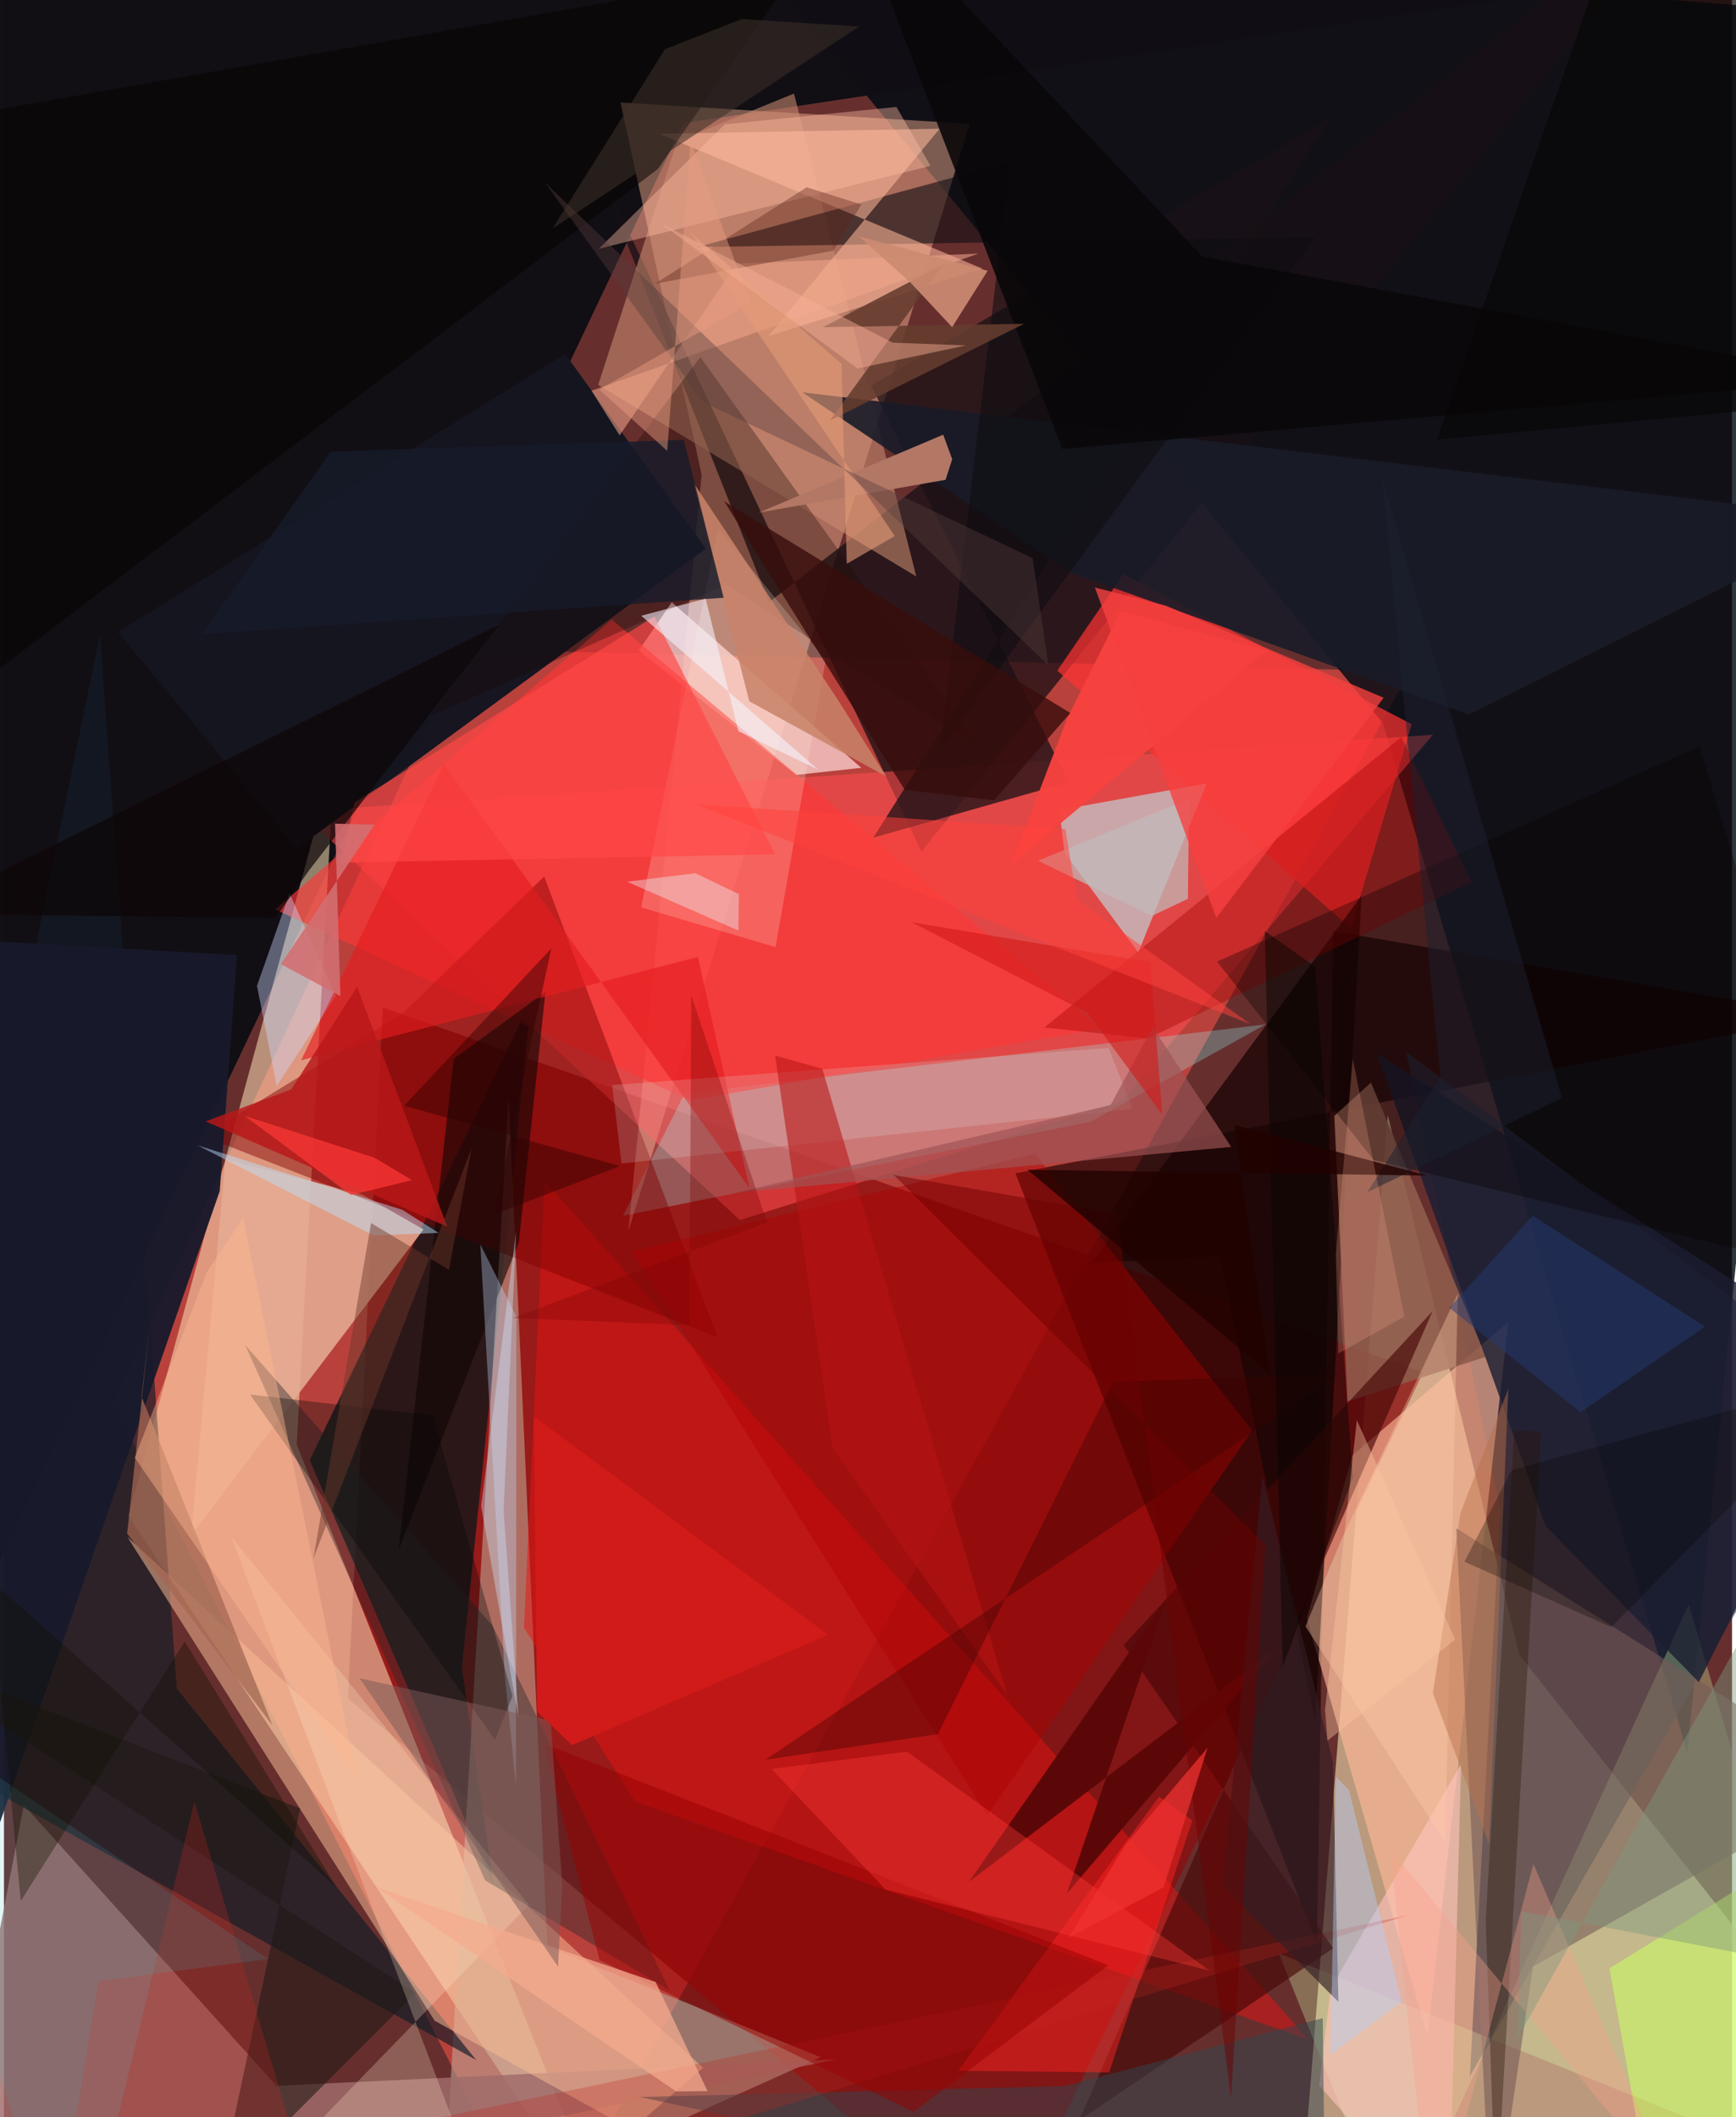 <svg xmlns="http://www.w3.org/2000/svg" width="228" height="278" viewBox="0 0 836 1024"><path fill="#662f2e" d="M0 0h836v1024H0z"/><path fill="#dc4942" fill-opacity=".706" d="M260.87 1086L52.874 678.764 222.27 314.063l457.84 10.623z"/><path fill="#f6e4b2" fill-opacity=".588" d="M733.084 800.368L898 1009.328l-271.36 66.563 42.813-536.63z"/><path fill="#000a13" fill-opacity=".82" d="M814.34 847.663L898 7.335 348.843-36.979l318.26 386.699z"/><path fill="#110f15" fill-opacity=".992" d="M763.223-5.805L-62-62l11.478 918.58 379.27-797.011z"/><path fill="#8d0d0d" fill-opacity=".741" d="M183.236 487.29l503.41 176.407L482.676 1086 166.36 821.552z"/><path fill="#ffe4bb" fill-opacity=".533" d="M159.793 367.305l-18.16 331.338L295.973 1086 60.19 733.18z"/><path fill="#ffb797" fill-opacity=".447" d="M302.085 595.382l35.423-365.8-39.26-180.012 168.968 10.335z"/><path fill="#001718" fill-opacity=".714" d="M147.916 706.263l107.15-222.735-33.55 323.057L237.1 912.73z"/><path fill="#170f14" fill-opacity=".749" d="M370.1 291.284L283.584 72.69l160.235 339.253L825.17-62z"/><path fill="#bea393" fill-opacity=".596" d="M395.088 994.988l-183.175 82.302 32.272-546.772 18.674 410.997z"/><path fill="#160000" fill-opacity=".643" d="M489.302 567.478l145.86 372.666 7.942-489.766 238.998 40.976z"/><path fill="#ff4d4e" fill-opacity=".569" d="M356.021 590.086l184.902-57.76 150.365-176.948-548.331 37.083z"/><path fill="#252e42" fill-opacity=".604" d="M723.812 729.838l-45.446-221.143L898 674.684l-188.83 329.64z"/><path fill="#161621" fill-opacity=".996" d="M141.703 410.395l197.864-145.048-68.09-94.15L55.203 305.696z"/><path fill="#ffba99" fill-opacity=".62" d="M652.252 704.017l-21.96 78.857 58.326 201.725 39.191-345.238z"/><path fill="#e51413" fill-opacity=".506" d="M261.488 570.962l-9.924 216.347 53.892 84.01 325.735 115.287z"/><path fill="#a06c6a" fill-opacity=".827" d="M131.801 1008.825L9.601 873.009-31.302 1086l434.097-89.99z"/><path fill="#131b27" fill-opacity=".667" d="M-62 834.373l108.457-527.98 37.166 510.335 144.852 179.645z"/><path fill="#fc3333" fill-opacity=".722" d="M541.512 277.719l139.506 72.565-29.447 98.666L509.59 324.362z"/><path fill="#b9f2f5" fill-opacity=".557" d="M513.02 412.412l-2.396-20.606 71.214-12.872-33.078 81.71z"/><path fill="#f8cccb" fill-opacity=".788" d="M383.136 374.813l-76.011-60.163 15.935-23.369 91.703 80.09z"/><path fill="#94feff" fill-opacity=".267" d="M299.502 588.033l226.175-45.466 84.67-47.09-281.099 33.453z"/><path fill="#e4ac92" fill-opacity=".867" d="M202.98 594.654L90.506 742.625l16.622-181.931 66.129 16.996z"/><path fill="#c98c71" fill-opacity=".58" d="M287.478 186.174l38.201-117.846 56.52-23.076 59.145 233.556z"/><path fill="#fd3736" fill-opacity=".647" d="M131.2 439.854l200.775 92.413 198.03-34.855-236.035-197.78z"/><path fill="#d8ffaf" fill-opacity=".302" d="M815.058 776.009L898 1057.946 616.736 944.749 673.397 1086z"/><path fill="#f9bb94" fill-opacity=".525" d="M338.22 1000.118L59.656 743.296l148.716 234.073 95.25 52.663z"/><path fill="#1a1116" fill-opacity=".753" d="M420.532 405.162l220.442-347.4-221.447 128.663 95.607 191.903z"/><path fill="#810000" fill-opacity=".467" d="M96.106 549.44l249.175 97.403-83.937-222.9-68.668 66.371z"/><path fill="#1a0505" fill-opacity=".757" d="M656.802 433.118L525.757 610.993l62.581-3.322 45.977 225.286z"/><path fill="#191b27" fill-opacity=".898" d="M515.947 276.933l-129.69-87.177L898 250.962l-189.229 94.633z"/><path fill="#29272a" fill-opacity=".412" d="M116.782 650.679L232.78 909.46l89.194 53.155-85.451-176.12z"/><path fill="#0f0d11" fill-opacity=".592" d="M634.276 114.758L452.812 362.532l33.876-284.157-151.327 41.133z"/><path fill="#ffb79a" fill-opacity=".569" d="M473.313 129.906l-103.478 32.656 82.809-100.29-135.66 2.416z"/><path fill="#af0202" fill-opacity=".431" d="M498.77 557.994L303.835 605.37 475.69 878.09l128.115-186.232z"/><path fill="#765b57" fill-opacity=".58" d="M739.712 951.141L898 861.917 702.626 739.21 719.768 1086z"/><path fill="#8e5b4c" fill-opacity=".902" d="M643.603 539.705l6.352 138.144 67.003-21.625-55.656-132.603z"/><path fill="#460707" fill-opacity=".647" d="M541.685 795.632l149.422-161.427-170.904 391.286 122.802-83.156z"/><path fill="#181a2b" fill-opacity=".953" d="M-7.948 455.117L-62 1054.004l166.4-477.915 8.319-114.174z"/><path fill="#ff2422" fill-opacity=".478" d="M534.668 1002.34l-73.01-.782 97.126-132.611 16.138 11.486z"/><path fill="#1b0705" fill-opacity=".318" d="M473.118 362.957L336.9 172.722l-130.822 173.71 143.365-63.751z"/><path fill="#120506" fill-opacity=".608" d="M249.115 600.658l12.836-120.903-44.375 32.367-26.678 237.616z"/><path fill="#ffeed9" fill-opacity=".22" d="M308.25 438.893l37.289-183.42 52.003 63.709-24.268 138.892z"/><path fill="#b37766" d="M454.385 210.246l-89.093 37.643 90.228-15.827 3.21-9.96z"/><path fill="#fec4bd" fill-opacity=".608" d="M636.292 1008.67l62.66 70.887 5.968-226.377-63.134 108.622z"/><path fill="#a40000" fill-opacity=".392" d="M503.299 496.951l50.085 5.361 156.625-75.686-34.01-70.12z"/><path fill="#1b1e32" fill-opacity=".812" d="M898 658.65L819.939 813.6l-74.046-75.45-81.867-228.877z"/><path fill="#060300" fill-opacity=".529" d="M383.747-14.969L316.35 81.725l-341.9 259.363L-62 63.362z"/><path fill="#cfdbfe" fill-opacity=".408" d="M122.395 476.814l9.566 48.381 28.643-43.631-22.462-49.489z"/><path fill="#e51d1f" fill-opacity=".639" d="M360.697 574.735L212.859 369.621 143.75 512.832l191.955-50.02z"/><path fill="#1e1815" fill-opacity=".561" d="M104.013 1059.148l39.262-184.444L-62 795.042 199.112 963.92z"/><path fill="#cbff61" fill-opacity=".545" d="M776.704 952.014L898 877.069l-10.496 69.336L800.578 1086z"/><path fill="#bddefe" fill-opacity=".349" d="M247.884 636.773l-17.439-34.946 11.876 208.78 5.392 53.257z"/><path fill="#30454f" fill-opacity=".494" d="M639.305 1086L638 976.127l-124.727 32.785-205.54 5.338z"/><path fill="#5c0707" d="M514.205 915.816l48.39-142.8-95.746 137.135 149.13-113.467z"/><path fill="#ffe9c9" fill-opacity=".255" d="M109.933 743.317L240.123 1086l-116.79-29.828 130.606-134.897z"/><path fill="#070000" fill-opacity=".329" d="M820.333 360.967L898 618.637 662.6 561.06l-75.756-95.97z"/><path fill="#c22720" fill-opacity=".271" d="M155.622 1086L92.135 871.213l-45.273 187.31 633.084-132.36z"/><path fill="#f74340" fill-opacity=".961" d="M610.862 314.669l-70.57-19.047-25.812 51.603-27.3 71.114z"/><path fill="#090709" fill-opacity=".898" d="M512.008 217.127L898 183.287l-318.313-59.24L404.69-62z"/><path fill="#980000" fill-opacity=".49" d="M440.063 1021.432L534.28 950.5 261.16 843.305l26.988 104.671z"/><path fill="#defbfd" fill-opacity=".169" d="M294.228 524.794l240.18-17.917 11.55 29.457-247.228 26.394z"/><path fill="#ff4846" fill-opacity=".675" d="M169.64 388.066l-6.69 29.14 210.137-3.988-58.463-115.037z"/><path fill="#b81514" fill-opacity=".569" d="M373.065 510.61l22.832 6.319 89.357 302.734-84.374-119.482z"/><path fill="#341e24" fill-opacity=".651" d="M589.55 912.254l19.273-198.32 34.12 138.201 2.625 116.087z"/><path fill="#3b0000" fill-opacity=".369" d="M368.318 851.148l277.47-186.423-109.167 3.54-84.8 170.472z"/><path fill="#f2a78c" fill-opacity=".553" d="M354.524 127.522l-56.685 83.05-13.589-21.584 187.112-66.32z"/><path fill="#cfe6fc" fill-opacity=".392" d="M249.015 831.463l-7.302-100.805 6.083-135.435-16.968 133.31z"/><path fill="#653c2f" fill-opacity=".882" d="M396.214 158.238l58.498-30.492-55.07 75.606 93.837-46.72z"/><path fill="#a46751" fill-opacity=".741" d="M129.912 834.512L59.6 741.703l11.13-102.551-4.174 36.359z"/><path fill="#ffbea4" fill-opacity=".412" d="M431.74 51.738l16.516 28.48-160.48 40.115 60.94-60.204z"/><path fill="#b91719" fill-opacity=".831" d="M170.83 477.237l-31.84 49.656-41.368 15.498 116.84 50.933z"/><path fill="#ff3a36" fill-opacity=".369" d="M436.867 847.188l146.42 105.947-156.824-39.247-55.103-58.3z"/><path fill="#cc8a71" fill-opacity=".918" d="M475.883 130.964l-17.184 27.268-20.17-21.587-24.92-22.323z"/><path fill="#b3d1fd" fill-opacity=".424" d="M644.381 859.405l6.326 6.39 25.478 102.514-34.447 25.411z"/><path fill="#ffcda8" fill-opacity=".369" d="M703.313 625.695L647.23 744.146l-17.596 42.498 67.577 104.352z"/><path fill="#370d0c" fill-opacity=".8" d="M348.358 242.414l87.436 139.656 43.217 5.004 36.85-42.23z"/><path fill="#291505" fill-opacity=".353" d="M716.828 928.842l13.84-236.935 13.009.418-21.902 377.466z"/><path fill="#243a72" fill-opacity=".475" d="M822.906 641.65l-83.34-53.676-40.323 44.566 63.48 50.512z"/><path fill="#c0b9ba" fill-opacity=".722" d="M573.32 386.435l-.559 48.29-17.446 8.268-55.043-26.701z"/><path fill="#020809" fill-opacity=".329" d="M246.041 820.264l-38.557-135.64-88.426-10.136 118.494 167.017z"/><path fill="#5a2419" fill-opacity=".38" d="M388.329 90.576l-73.344 46.63 86.18-15.964 13.673-22.33z"/><path fill="#c88269" fill-opacity=".859" d="M426.838 375.546l-24.072-38.084-69.177-103.95 26.965 105.68z"/><path fill="#e8f8fc" fill-opacity=".384" d="M355.542 432.5l-21.048-10.171-33.012 4.124 53.8 23.616z"/><path fill="#9f5455" fill-opacity=".675" d="M353.353 576.963l240.36-22.235-37.95-57.918-20.414 37.676z"/><path fill="#f6413f" fill-opacity=".796" d="M562.045 292.912l-34.278-8.759 58.744 159.774L667.47 337.48z"/><path fill="#0e0708" fill-opacity=".706" d="M147.787 420.71l-16.474 23.267-174.47-1.902 282.77-139.921z"/><path fill="#3abec8" fill-opacity=".141" d="M-62 819.397l189.748 128.116-81.985 10.676L24.752 1086z"/><path fill="#161b2a" fill-opacity=".792" d="M158 218.41l170.888-5.666 19.255 76.352L95.9 306.749z"/><path fill="#b9e2ff" fill-opacity=".459" d="M192.688 585.125L93.77 554.01l85.003 43.536 31.527-1.234z"/><path fill="#faa28b" fill-opacity=".349" d="M690.895 1086L739.9 901.614l68.705 158.846-138.06-166.108z"/><path fill="#f5ab8f" fill-opacity=".729" d="M325.235 1011.558l15.119-.165-25.088-52.742-135.247-45.944z"/><path fill="#ffb78e" fill-opacity=".431" d="M115.73 589.04l-17.58 26.3-34.878 89.684 107.655 156.22z"/><path fill="#101000" fill-opacity=".353" d="M8.146 919.43L-6.651 764.003l167.784 149.04-73.702-119.178z"/><path fill="#f4f5ff" fill-opacity=".573" d="M308.287 297.814l85.706 74.515-38.663-18.654-15.874-64.128z"/><path fill="#e49c78" fill-opacity=".592" d="M407.735 272.684l23.201-13.422-98.952-147.06 73.21 63.786z"/><path fill="#7e977f" fill-opacity=".431" d="M898 955.855V689.15L732.101 986.183l2.009-61.806z"/><path fill="#6d0000" fill-opacity=".475" d="M593.612 1014.438L610.188 747 430.475 568.304l108.189 18.873z"/><path fill="#3c3028" fill-opacity=".549" d="M413.623 12.855l-148.248 97.7 54.433-86.784 37.185-14.576z"/><path fill="#543c3d" fill-opacity=".404" d="M497.643 269.934l7.597 51.809L261.7 88.259l76.662 106.294z"/><path fill="#7f0807" fill-opacity=".349" d="M246.258 637.45l122.892-46.182-36.676-109.953-.782 159.61z"/><path fill="#060503" fill-opacity=".467" d="M609.967 450.348l24.377 17.206 18.208 247.167-33.928 91.451z"/><path fill="#d21817" fill-opacity=".584" d="M524.24 489.935l36.11 49.183-5.77-73.746-115.36-19.289z"/><path fill="#1c202f" fill-opacity=".514" d="M694.94 520.855L666.6 230.567l87.062 300.42-94.093 45.625z"/><path fill="#7c5958" fill-opacity=".518" d="M264.485 832.21l-92.437-20.503 96.02 139.499 2.006-39.225z"/><path fill="#d11b1a" fill-opacity=".973" d="M398.684 790.7l-123.878 53.39-16.884-16.279-1.585-142.732z"/><path fill="#e89c7f" fill-opacity=".471" d="M332.12 67.82l-11.248 150.24-32.882-29.625 73.069-41.866z"/><path fill="#210201" fill-opacity=".804" d="M595.132 544.009l17.207 120.565-117.096-98.785 193.479 2.803z"/><path fill="#ba6f4b" fill-opacity=".459" d="M718.415 891.837l-27.118-72.903 13.311-87.088 23.164-60.131z"/><path fill="#f7af94" fill-opacity=".459" d="M429.948 165.728l35.54 1.335-52.538 11.144-95.197-70.16z"/><path fill="#6c372b" fill-opacity=".463" d="M149.689 753.818l76.463-198.182-10.885 58.463-37.675-22.558z"/><path fill="#070700" fill-opacity=".278" d="M729.315 711.085L898 664.875 777.599 786.988l-71.035-31.63z"/><path fill="#ef3230" fill-opacity=".737" d="M561.042 912.75l21.223-67.441-39.607 46.814-27.55 45.073z"/><path fill="#080606" fill-opacity=".698" d="M836.987-62l-49.098 1.67-94.698 272.976 168.473-15.712z"/><path fill="#f7a58c" fill-opacity=".239" d="M652.488 512.062l-8.2 94.856 1.256 47.68 31.971-17.808z"/><path fill="#2c0000" fill-opacity=".435" d="M298.021 563.985L193.624 534.8l71.182-76.091-27.833 128.698z"/><path fill="#d26f72" fill-opacity=".89" d="M133.95 466.325l45.405-67.47-19.182-.477 2.577 83.39z"/><path fill="#fd3937" fill-opacity=".71" d="M179.318 559.964l18.042 10.82-29.459 7.213-51.405-38.263z"/><path fill="#ff413d" fill-opacity=".522" d="M334.591 388.96l268.33 106.32-83.83-60.227-5.598-34.064z"/><path fill="#fac49f" fill-opacity=".408" d="M654.493 686.871l47.586 106.126-61.818 48.92-1.127-15.028z"/></svg>